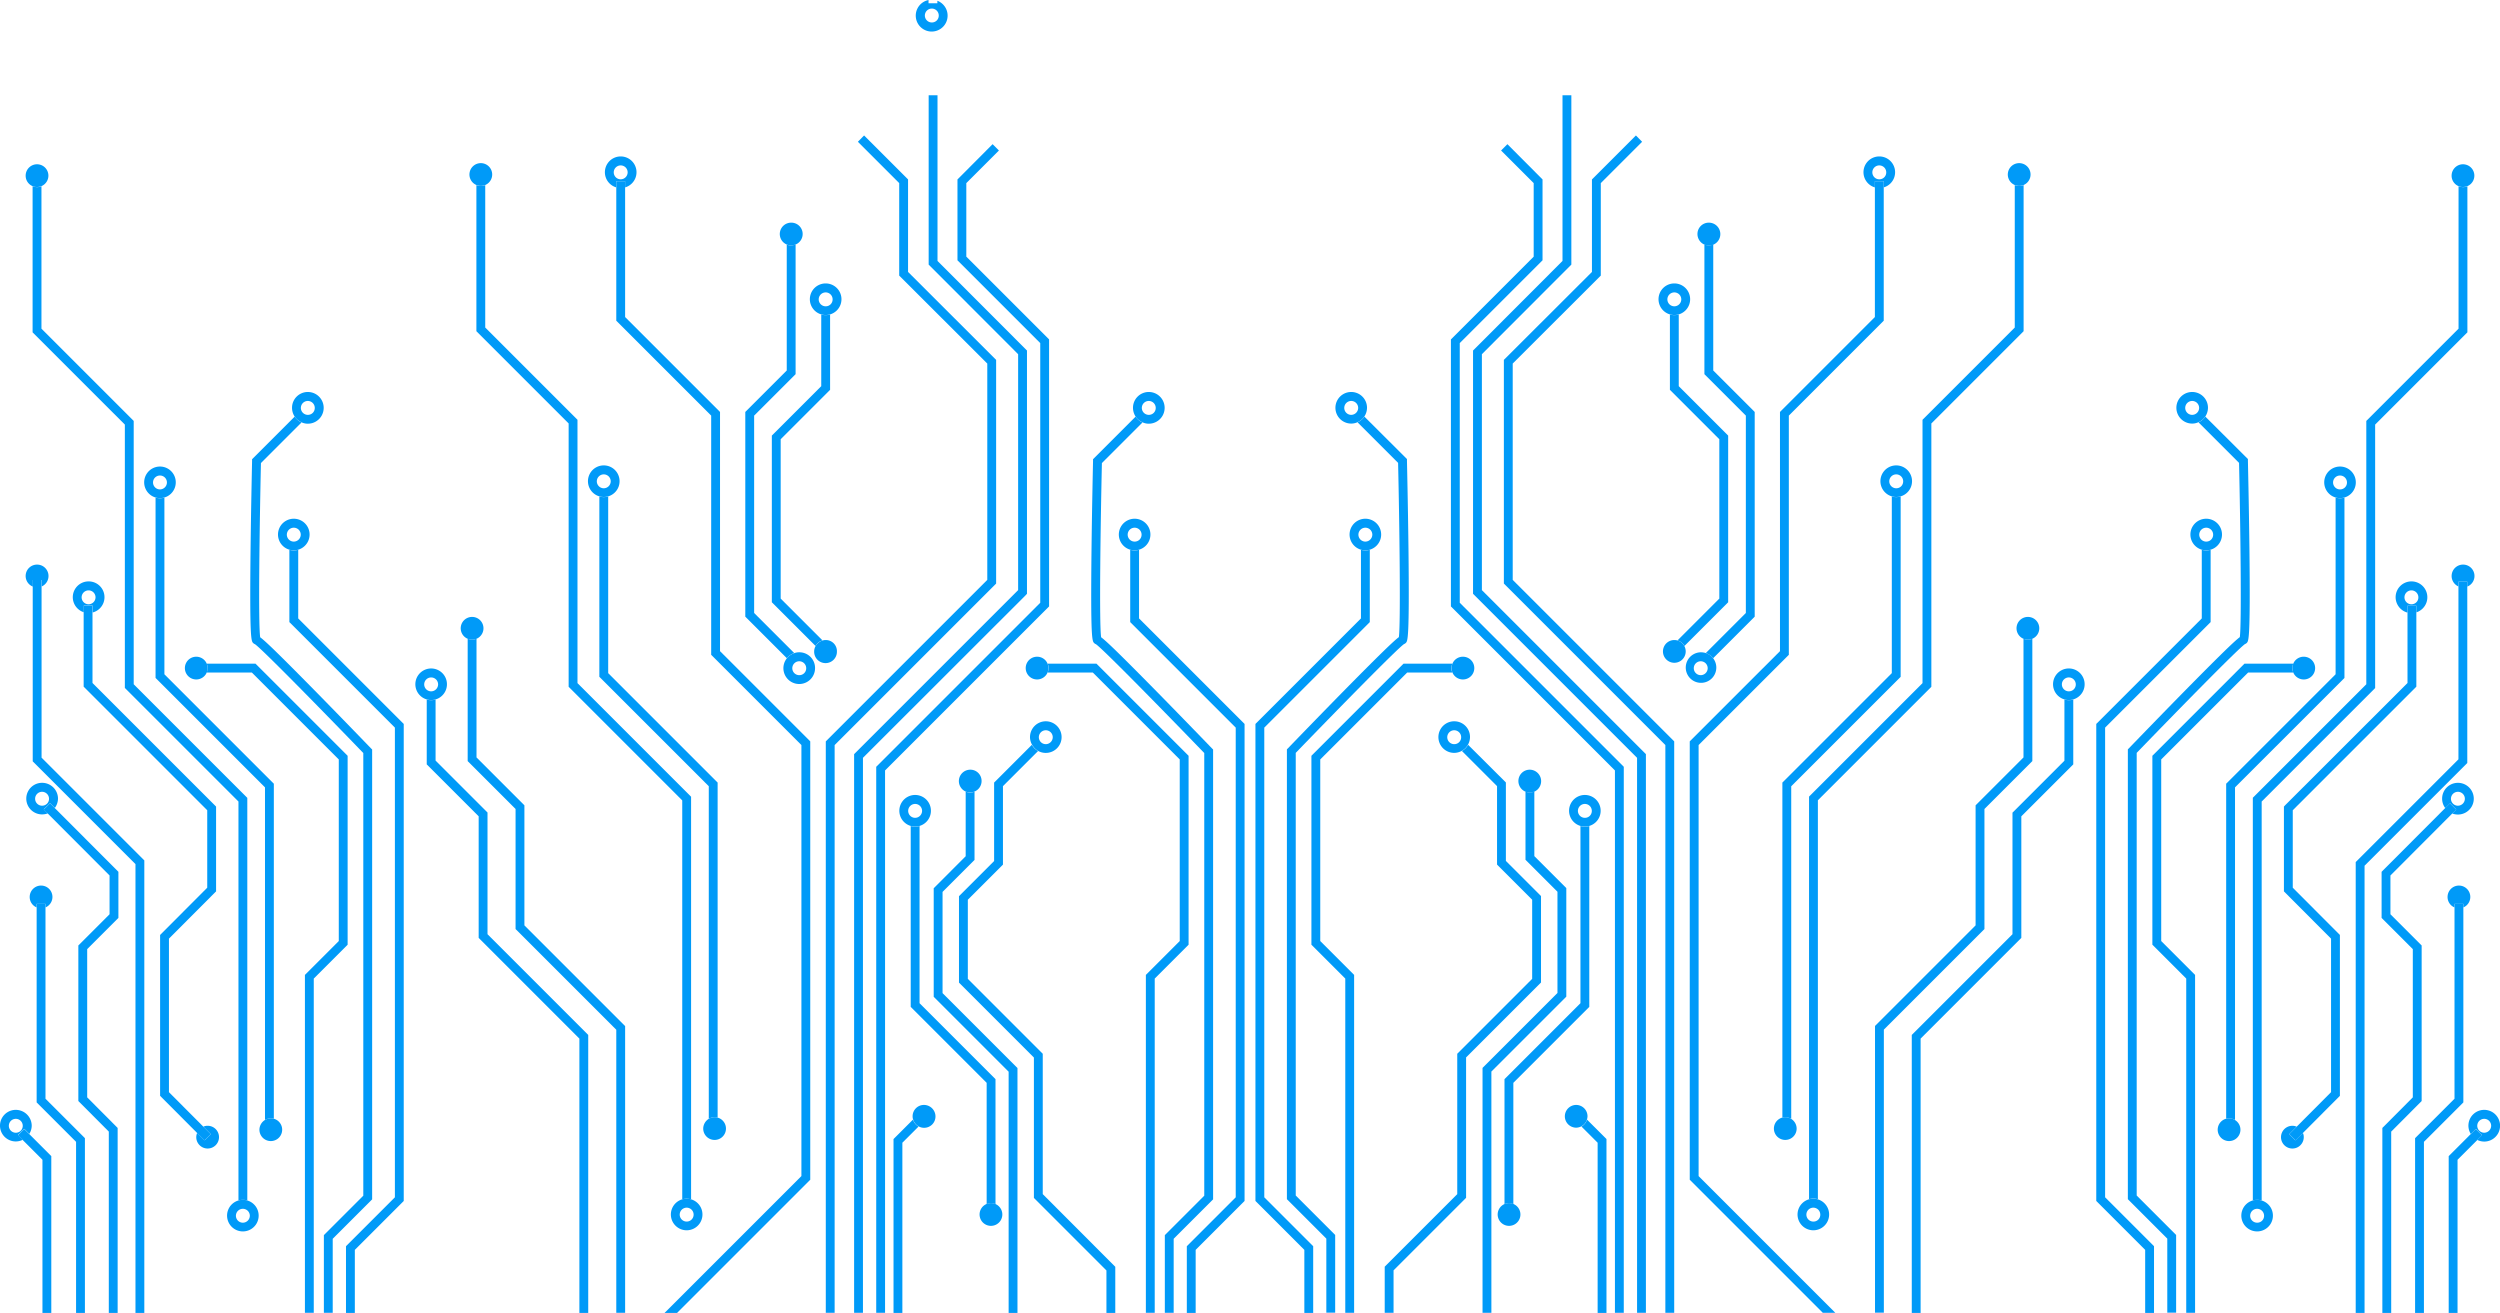<svg xmlns="http://www.w3.org/2000/svg" width="700.723" height="368" viewBox="0 0 700.723 368"><g transform="translate(-10.8 -961)"><path d="M740.127,967.3a1.948,1.948,0,1,1,1.948-1.948,1.92,1.92,0,0,1-1.948,1.948m-.885-6.3a4.463,4.463,0,1,0,2.444.213v.708h-2.479V961" transform="translate(-468.15)" fill="#009af8"/><path d="M736.821,1075.1l-9.846,9.882v22.668l23.2,23.2v72.785l-45.619,45.619-.354.354v153.044h2.479V1250.635l45.584-45.584.39-.39v-74.84l-23.2-23.2v-20.614l9.138-9.138-1.771-1.771" transform="translate(-447.807 -73.687)" fill="#009af8"/><path d="M723.354,1847l-5.455,5.455v48.736h2.479v-47.709l4.534-4.534a3.407,3.407,0,0,1-1.558-1.948" transform="translate(-456.654 -572.19)" fill="#009af8"/><path d="M733.979,1614.7a4.427,4.427,0,0,1-2.479,0v50.684l21.287,21.287v34a2.985,2.985,0,0,1,1.24-.248,3.681,3.681,0,0,1,1.24.248v-35.029l-21.287-21.287V1614.7" transform="translate(-465.438 -422.168)" fill="#009af8"/><path d="M758.661,1587.4v18.134L749.7,1614.5v30.425l21,21v67.614h2.479V1664.9l-21-21v-28.37l8.961-8.961v-19.126a3.321,3.321,0,0,1-1.2.248,3.057,3.057,0,0,1-1.275-.283" transform="translate(-477.191 -404.538)" fill="#009af8"/><path d="M790.137,1550.4l-10.59,10.59v21.995l-9.846,9.846v24.226l21,21v39.35l20.33,20.33v11.9h2.479v-12.928l-20.33-20.366V1637l-21-21v-22.172l9.846-9.846v-21.995l9.846-9.846a4.1,4.1,0,0,1-1.735-1.735" transform="translate(-490.108 -380.642)" fill="#009af8"/><path d="M710.076,1036.4H707.6v47.461l25.076,25.112V1175.1l-45.619,45.619-.354.354v156.586h2.479V1222.1l45.619-45.584.354-.39v-68.181l-25.076-25.112V1036.4" transform="translate(-436.505 -48.694)" fill="#009af8"/><path d="M675.032,1068.2l-1.736,1.771,11.582,11.582v25.927l24.687,24.651v60.637L664.3,1238.032V1398.2h2.479V1239.06l45.265-45.265V1131.1l-24.687-24.651v-25.927L675.032,1068.2" transform="translate(-422.039 -69.231)" fill="#009af8"/><path d="M612.217,1154.5v35.313L600.6,1201.43v57.378l11.653,11.653a4.469,4.469,0,0,1,2.054-1.452l-11.228-11.228v-55.324L614.7,1190.84V1154.5a3.514,3.514,0,0,1-1.24.248,2.438,2.438,0,0,1-1.24-.248" transform="translate(-380.901 -124.965)" fill="#009af8"/><path d="M637.928,1209.9a4.427,4.427,0,0,1-2.479,0v20.082L621.6,1243.831v46.717l12.255,12.255a3.2,3.2,0,0,1,1.948-1.558l-11.724-11.724v-44.663l13.849-13.849V1209.9" transform="translate(-394.463 -160.743)" fill="#009af8"/><path d="M487.579,1353.9a4.427,4.427,0,0,1-2.479,0v50.542l30.673,30.672v93.222a3.357,3.357,0,0,1,1.665-.46,3.015,3.015,0,0,1,.815.106v-93.895l-30.673-30.673V1353.9" transform="translate(-306.309 -253.74)" fill="#009af8"/><path d="M390.279,1107.5a3.223,3.223,0,0,1-2.479,0v40.944l25.856,25.856v73.813l31.841,31.842V1391.77a4.43,4.43,0,0,1,2.479,0V1278.927l-31.841-31.842v-73.812l-25.856-25.856V1107.5" transform="translate(-243.472 -94.612)" fill="#009af8"/><path d="M383.379,1466.5a2.983,2.983,0,0,1-1.24.248,3.681,3.681,0,0,1-1.24-.248v34.285l13.424,13.424v33.648l28.229,28.229v79.338h2.479v-80.365L396.8,1546.83v-33.648l-13.424-13.424V1466.5" transform="translate(-239.015 -326.459)" fill="#009af8"/><path d="M350.979,1514.6a4.427,4.427,0,0,1-2.479,0v18.17l14.557,14.557V1581.4l28.229,28.229v76.894h2.479V1608.6l-28.229-28.229v-34.108l-14.557-14.557V1514.6" transform="translate(-218.091 -357.522)" fill="#009af8"/><path d="M853.572,1486.2H839.9a2.984,2.984,0,0,1,.248,1.24,3.677,3.677,0,0,1-.248,1.24h12.644l24.368,24.368v50.9l-9.492,9.492v94.709H869.9v-93.682l9.492-9.492V1512.02l-25.82-25.82" transform="translate(-535.444 -339.181)" fill="#009af8"/><path d="M886.8,1290.7l-11.936,11.936v.5c0,.106-.283,12.432-.425,24.687-.283,25.324.177,25.785.744,26.351a1.485,1.485,0,0,0,.5.319c2.054,1.417,19.48,19.232,30.354,30.5v124.072l-11.051,11.051v21.782h2.479v-20.755l11.051-11.051v-126.09l-.354-.354c-.071-.071-7.615-7.9-15.159-15.584-10.944-11.122-14.451-14.486-15.868-15.513-.567-3.719-.177-31.381.213-48.842l11.369-11.369a4.506,4.506,0,0,1-1.913-1.629" transform="translate(-557.697 -212.925)" fill="#009af8"/><path d="M907.679,1396.1a4.426,4.426,0,0,1-2.479,0v20.26l29.575,29.575v131.651l-13.707,13.707v18.7h2.479v-17.674l13.707-13.707V1444.907l-29.575-29.575V1396.1" transform="translate(-577.615 -280.993)" fill="#009af8"/><path d="M343.927,1496.411a1.948,1.948,0,1,1,1.948-1.948,1.965,1.965,0,0,1-1.948,1.948m0-6.411a4.427,4.427,0,0,0-1.24,8.677,4.424,4.424,0,0,0,2.479,0,4.427,4.427,0,0,0-1.24-8.677" transform="translate(-212.279 -341.635)" fill="#009af8"/><path d="M546.127,1916.011a1.948,1.948,0,1,1,1.948-1.948,1.942,1.942,0,0,1-1.948,1.948m0-6.411a4.761,4.761,0,0,0-1.24.177,4.427,4.427,0,1,0,2.479,0,4.766,4.766,0,0,0-1.24-.177" transform="translate(-342.862 -612.618)" fill="#009af8"/><path d="M480.527,1335.711a1.948,1.948,0,1,1,1.948-1.948,1.965,1.965,0,0,1-1.948,1.948m0-6.411a4.427,4.427,0,0,0-1.24,8.678,4.427,4.427,0,0,0,2.479,0,4.427,4.427,0,0,0-1.24-8.678" transform="translate(-300.497 -237.853)" fill="#009af8"/><path d="M635.227,1483.611a1.948,1.948,0,1,1,1.948-1.948,1.92,1.92,0,0,1-1.948,1.948m0-6.411a3.727,3.727,0,0,0-1.417.248,4.436,4.436,0,1,0,5.844,4.215,4.392,4.392,0,0,0-4.427-4.463" transform="translate(-400.404 -333.369)" fill="#009af8"/><path d="M726.927,1596.511a1.948,1.948,0,1,1,1.948-1.948,1.965,1.965,0,0,1-1.948,1.948m0-6.411a4.427,4.427,0,0,0-1.24,8.677,4.427,4.427,0,0,0,2.479,0,4.427,4.427,0,0,0-1.24-8.677" transform="translate(-459.625 -406.281)" fill="#009af8"/><path d="M830.327,1538.211a1.948,1.948,0,1,1,1.948-1.948,1.965,1.965,0,0,1-1.948,1.948m0-6.411a4.429,4.429,0,0,0-4.427,4.427,4.328,4.328,0,0,0,.567,2.125,4.632,4.632,0,0,0,1.736,1.771,4.432,4.432,0,1,0,2.125-8.323" transform="translate(-526.402 -368.63)" fill="#009af8"/><path d="M900.627,1377.911a1.948,1.948,0,1,1,1.948-1.948,1.92,1.92,0,0,1-1.948,1.948m0-6.411a4.427,4.427,0,0,0-1.24,8.677,4.427,4.427,0,0,0,2.479,0,4.427,4.427,0,0,0-1.24-8.677" transform="translate(-571.803 -265.106)" fill="#009af8"/><path d="M911.827,1277.611a1.948,1.948,0,1,1,1.948-1.948,1.92,1.92,0,0,1-1.948,1.948m0-6.411a4.429,4.429,0,0,0-4.427,4.427,4.541,4.541,0,0,0,.744,2.479,4.429,4.429,0,0,0,1.913,1.594,4.185,4.185,0,0,0,1.771.39,4.445,4.445,0,0,0,0-8.89" transform="translate(-579.036 -200.331)" fill="#009af8"/><path d="M656.127,1191.711a1.948,1.948,0,1,1,1.948-1.948,1.92,1.92,0,0,1-1.948,1.948m0-6.411a4.427,4.427,0,0,0-1.24,8.678,4.427,4.427,0,0,0,2.479,0,4.427,4.427,0,0,0-1.24-8.678" transform="translate(-413.902 -144.856)" fill="#009af8"/><path d="M493.927,1091.211a1.948,1.948,0,1,1,1.948-1.948,1.965,1.965,0,0,1-1.948,1.948m0-6.411a4.427,4.427,0,0,0-1.24,8.678v-1.771h2.479v1.771a4.427,4.427,0,0,0-1.24-8.678" transform="translate(-309.151 -79.952)" fill="#009af8"/><path d="M378.588,1449.2a3.189,3.189,0,0,0-1.24,6.127,3.223,3.223,0,0,0,2.479,0,3.189,3.189,0,0,0-1.24-6.127" transform="translate(-235.464 -315.286)" fill="#009af8"/><path d="M385.488,1090.1a3.189,3.189,0,0,0-1.24,6.127,3.223,3.223,0,0,0,2.479,0,3.189,3.189,0,0,0-1.24-6.127" transform="translate(-239.92 -83.374)" fill="#009af8"/><path d="M631.088,1137.2a3.189,3.189,0,0,0-1.24,6.127,3.223,3.223,0,0,0,2.479,0,3.181,3.181,0,0,0-1.24-6.127" transform="translate(-398.531 -113.792)" fill="#009af8"/><path d="M658.323,1467.5a2.444,2.444,0,0,0-.885.142,3.3,3.3,0,0,0-1.948,1.558,3.14,3.14,0,0,0-.39,1.523,3.188,3.188,0,1,0,6.375,0,3.11,3.11,0,0,0-3.152-3.223" transform="translate(-416.097 -327.104)" fill="#009af8"/><path d="M772.788,1570.1a3.2,3.2,0,0,0-1.275,6.127,3.035,3.035,0,0,0,1.275.248,2.718,2.718,0,0,0,1.2-.248,3.185,3.185,0,0,0,1.983-2.975,3.145,3.145,0,0,0-3.188-3.152" transform="translate(-490.043 -393.365)" fill="#009af8"/><path d="M825.688,1480.7a3.188,3.188,0,1,0,2.94,4.427,3.223,3.223,0,0,0,0-2.479,3.159,3.159,0,0,0-2.94-1.948" transform="translate(-524.207 -335.629)" fill="#009af8"/><path d="M188.072,1486.2H174.4a2.984,2.984,0,0,1,.248,1.24,3.679,3.679,0,0,1-.248,1.24h12.644l24.368,24.368v50.9l-9.492,9.492v94.709H204.4v-93.682l9.492-9.492V1512.02l-25.82-25.82" transform="translate(-105.655 -339.181)" fill="#009af8"/><path d="M221.3,1290.7l-11.936,11.936v.5c0,.106-.283,12.432-.425,24.687-.283,25.324.177,25.785.744,26.351a1.484,1.484,0,0,0,.5.319c2.054,1.417,19.48,19.232,30.354,30.5v124.072l-11.051,11.051v21.782h2.479v-20.755l11.051-11.051v-126.09l-.354-.354c-.071-.071-7.615-7.9-15.159-15.584-10.944-11.122-14.451-14.486-15.868-15.513-.567-3.719-.177-31.381.212-48.842l11.369-11.369a4.726,4.726,0,0,1-1.913-1.629" transform="translate(-127.908 -212.925)" fill="#009af8"/><path d="M242.279,1396.1a4.427,4.427,0,0,1-2.479,0v20.26l29.575,29.575v131.651l-13.707,13.707v18.7h2.479v-17.674l13.707-13.707V1444.907l-29.575-29.575V1396.1" transform="translate(-147.891 -280.993)" fill="#009af8"/><path d="M235.227,1377.911a1.948,1.948,0,1,1,1.948-1.948,1.965,1.965,0,0,1-1.948,1.948m0-6.411a4.427,4.427,0,0,0-1.24,8.677,4.427,4.427,0,0,0,2.479,0,4.427,4.427,0,0,0-1.24-8.677" transform="translate(-142.079 -265.106)" fill="#009af8"/><path d="M246.327,1277.611a1.948,1.948,0,1,1,1.948-1.948,1.92,1.92,0,0,1-1.948,1.948m0-6.411a4.429,4.429,0,0,0-4.427,4.427,4.541,4.541,0,0,0,.744,2.479,4.429,4.429,0,0,0,1.913,1.594,4.184,4.184,0,0,0,1.771.39,4.445,4.445,0,0,0,0-8.89" transform="translate(-149.247 -200.331)" fill="#009af8"/><path d="M160.288,1480.7a3.188,3.188,0,1,0,2.94,4.427,2.983,2.983,0,0,0,.248-1.24,3.68,3.68,0,0,0-.248-1.24,3.2,3.2,0,0,0-2.94-1.948" transform="translate(-94.482 -335.629)" fill="#009af8"/><path d="M789.188,1913.1a3.681,3.681,0,0,0-1.24.248,3.188,3.188,0,1,0,2.479,0,3.359,3.359,0,0,0-1.24-.248" transform="translate(-500.634 -614.879)" fill="#009af8"/><path d="M736.188,1835.4a3.174,3.174,0,0,0-3.188,3.188,2.444,2.444,0,0,0,.142.885,3.3,3.3,0,0,0,1.558,1.948,3.139,3.139,0,0,0,1.523.39,3.174,3.174,0,0,0,3.188-3.188,3.235,3.235,0,0,0-3.223-3.223" transform="translate(-466.406 -564.699)" fill="#009af8"/><path d="M570.523,1845.1a3.354,3.354,0,0,0-1.665.46,3.245,3.245,0,0,0-1.558,2.727,3.188,3.188,0,1,0,4-3.081,2.592,2.592,0,0,0-.779-.106" transform="translate(-359.395 -570.964)" fill="#009af8"/><path d="M136.379,1354.8a4.427,4.427,0,0,1-2.479,0v50.542l30.673,30.673v93.222a3.354,3.354,0,0,1,1.665-.46,3.02,3.02,0,0,1,.815.106v-93.895l-30.673-30.673V1354.8" transform="translate(-79.5 -254.321)" fill="#009af8"/><path d="M39.079,1108.4a2.983,2.983,0,0,1-1.24.248,3.678,3.678,0,0,1-1.24-.248v40.944L62.456,1175.2v73.813L94.3,1280.854V1392.67a4.427,4.427,0,0,1,2.479,0V1279.826l-31.841-31.841v-73.813l-25.856-25.856V1108.4" transform="translate(-16.662 -95.193)" fill="#009af8"/><path d="M194.927,1916.911a1.948,1.948,0,1,1,1.948-1.948,1.965,1.965,0,0,1-1.948,1.948m0-6.411a4.761,4.761,0,0,0-1.24.177,4.427,4.427,0,1,0,2.479,0,4.985,4.985,0,0,0-1.24-.177" transform="translate(-116.053 -613.2)" fill="#009af8"/><path d="M15.227,1845.711a1.948,1.948,0,1,1,1.948-1.948,1.92,1.92,0,0,1-1.948,1.948m0-6.411a4.427,4.427,0,0,0,0,8.855,4.507,4.507,0,0,0,1.948-.46l-1.346-1.346,1.771-1.736,1.417,1.417a4.4,4.4,0,0,0,.673-2.338,4.476,4.476,0,0,0-4.463-4.392" transform="translate(0 -567.218)" fill="#009af8"/><path d="M36.027,1586.911a1.948,1.948,0,0,1,0-3.9,1.965,1.965,0,0,1,1.948,1.948,1.92,1.92,0,0,1-1.948,1.948m0-6.411a4.427,4.427,0,0,0,0,8.855,4.71,4.71,0,0,0,1.594-.283l-1.133-1.133,1.771-1.736,1.346,1.346a4.6,4.6,0,0,0,.885-2.656,4.452,4.452,0,0,0-4.463-4.392" transform="translate(-13.433 -400.081)" fill="#009af8"/><path d="M129.327,1336.611a1.948,1.948,0,1,1,1.948-1.948,1.965,1.965,0,0,1-1.948,1.948m0-6.411a4.427,4.427,0,0,0-1.24,8.677,4.427,4.427,0,0,0,2.479,0,4.427,4.427,0,0,0-1.24-8.677" transform="translate(-73.687 -238.434)" fill="#009af8"/><path d="M72.827,1427.511a1.948,1.948,0,1,1,1.948-1.948,1.965,1.965,0,0,1-1.948,1.948m0-6.411a4.426,4.426,0,0,0-1.346,8.642v-1.877h2.479v1.948a4.426,4.426,0,0,0-1.133-8.713" transform="translate(-37.199 -297.139)" fill="#009af8"/><path d="M34.288,1091a3.2,3.2,0,0,0-3.188,3.188,3.159,3.159,0,0,0,1.948,2.94,2.983,2.983,0,0,0,1.24.248,3.681,3.681,0,0,0,1.24-.248,3.189,3.189,0,0,0-1.24-6.127" transform="translate(-13.11 -83.956)" fill="#009af8"/><path d="M219.323,1846a3.354,3.354,0,0,0-1.665.46,3.246,3.246,0,0,0-1.558,2.727,3.188,3.188,0,1,0,4-3.082,2.592,2.592,0,0,0-.779-.106" transform="translate(-132.585 -571.545)" fill="#009af8"/><path d="M169.288,1851.9a2.718,2.718,0,0,0-1.2.248l2.09,2.09-1.736,1.736-2.09-2.09a3.48,3.48,0,0,0-.248,1.2,3.188,3.188,0,1,0,3.188-3.188" transform="translate(-100.295 -575.355)" fill="#009af8"/><path d="M37.488,1661.8a3.2,3.2,0,0,0-3.188,3.188,3.159,3.159,0,0,0,1.948,2.94v-.992h2.479v.992a3.189,3.189,0,0,0-1.24-6.127" transform="translate(-15.177 -452.586)" fill="#009af8"/><path d="M34.288,1407.8a3.193,3.193,0,0,0-1.169,6.163v-1.842H35.6v1.806a3.2,3.2,0,0,0-1.31-6.127" transform="translate(-13.11 -288.549)" fill="#009af8"/><path d="M39.179,1420H36.7v50.826l28.8,28.8v125.807h2.479V1498.594l-28.8-28.8V1420" transform="translate(-16.727 -296.428)" fill="#009af8"/><path d="M47.171,1596.7l-1.771,1.771,1.133,1.1,17.32,17.355V1627.8l-8.748,8.748v43.6l8.536,8.571v50.826H66.12v-51.853l-8.536-8.571v-41.546l8.748-8.748V1615.9l-17.816-17.851-1.346-1.346" transform="translate(-22.345 -410.543)" fill="#009af8"/><path d="M42.279,1676.3H39.8v55.643l11.051,11.051v47.957H53.33v-48.984l-11.051-11.051V1676.3" transform="translate(-18.729 -461.95)" fill="#009af8"/><path d="M26.771,1854.5,25,1856.236l1.346,1.346,5.525,5.525v42.927h2.479V1862.08l-6.163-6.163-1.417-1.417" transform="translate(-9.171 -577.034)" fill="#009af8"/><path d="M79.479,1440.3H77V1463l34.639,34.639v21.712L98.428,1532.6v45.088l10.342,10.378,2.09,2.09,1.771-1.736-2.09-2.09-9.634-9.669v-43.034l13.211-13.247v-23.766l-34.639-34.639V1440.3" transform="translate(-42.753 -309.538)" fill="#009af8"/><path d="M1174.832,1075.1l-1.771,1.771,9.138,9.138v20.614l-23.2,23.2v74.84l45.974,45.973v152.017h2.479V1249.608l-45.974-45.974v-72.785l23.2-23.2v-22.668l-9.846-9.882" transform="translate(-741.523 -73.687)" fill="#009af8"/><path d="M1263.858,1847a3.3,3.3,0,0,1-1.558,1.948l4.534,4.534v47.709h2.479v-48.736l-5.454-5.455" transform="translate(-808.235 -572.19)" fill="#009af8"/><path d="M1225.166,1614.7a4.427,4.427,0,0,1-2.479,0v49.657l-21.287,21.287v35.029a2.985,2.985,0,0,1,1.24-.248,3.682,3.682,0,0,1,1.24.248v-34l21.287-21.287V1614.7" transform="translate(-768.905 -422.168)" fill="#009af8"/><path d="M1198.522,1587.4a3.038,3.038,0,0,1-1.275.248,2.719,2.719,0,0,1-1.2-.248v19.126l8.961,8.961v28.37l-21,21V1733.5h2.479v-67.614l21-21V1614.46l-8.961-8.961v-18.1" transform="translate(-757.668 -404.538)" fill="#009af8"/><path d="M1129.976,1550.4a4.308,4.308,0,0,1-1.736,1.735l9.846,9.846v21.995l9.846,9.846V1616l-21,21v39.35l-20.33,20.33v12.928h2.479v-11.9l20.33-20.33v-39.35l21-21V1592.8l-9.846-9.846v-21.995l-10.59-10.555" transform="translate(-707.682 -380.642)" fill="#009af8"/><path d="M1204.056,1036.4h-2.479v46.434l-25.076,25.112v68.181l45.974,45.973v155.559h2.479V1221.073l-45.973-45.973v-66.127l25.076-25.112V1036.4" transform="translate(-752.824 -48.694)" fill="#009af8"/><path d="M1237.913,1068.2l-12.326,12.326v25.927L1200.9,1131.1v62.691l45.265,45.265V1398.2h2.479V1238.032l-45.265-45.265v-60.637l24.687-24.651v-25.927l11.582-11.582-1.735-1.771" transform="translate(-768.582 -69.231)" fill="#009af8"/><path d="M1362.079,1154.5a3.223,3.223,0,0,1-2.479,0v36.34l11.617,11.617v55.324l-11.228,11.228a4.471,4.471,0,0,1,2.054,1.452l11.653-11.653V1201.43l-11.617-11.617V1154.5" transform="translate(-871.073 -124.965)" fill="#009af8"/><path d="M1334.779,1209.9a4.427,4.427,0,0,1-2.479,0v21.109l13.849,13.849v44.663l-11.724,11.724a3.3,3.3,0,0,1,1.948,1.558l12.255-12.255v-46.717l-13.849-13.849V1209.9" transform="translate(-853.442 -160.743)" fill="#009af8"/><path d="M1454.452,1353.9a4.426,4.426,0,0,1-2.479,0v49.515l-30.318,30.318-.354.354v93.9a3.02,3.02,0,0,1,.815-.106,3.355,3.355,0,0,1,1.665.46v-93.222L1454.1,1404.8l.354-.354V1353.9" transform="translate(-910.92 -253.74)" fill="#009af8"/><path d="M1502.541,1107.5a3.223,3.223,0,0,1-2.479,0v39.917l-25.856,25.856v73.813l-31.452,31.452-.354.354v112.844a4.43,4.43,0,0,1,2.479,0V1279.918l31.452-31.452.354-.354V1174.3l25.856-25.856V1107.5" transform="translate(-924.546 -94.612)" fill="#009af8"/><path d="M1538.7,1466.5a3.223,3.223,0,0,1-2.479,0v33.258l-13.424,13.424v33.648l-27.839,27.839-.354.354v80.365h2.479V1576.05l27.839-27.839.354-.354v-33.648l13.424-13.424V1466.5" transform="translate(-958.258 -326.459)" fill="#009af8"/><path d="M1568.965,1514.6a4.426,4.426,0,0,1-2.479,0v17.143l-14.557,14.557v34.073l-27.875,27.874-.354.354v77.921h2.479v-76.894l27.875-27.875.354-.354v-34.073l14.557-14.557V1514.6" transform="translate(-977.051 -357.522)" fill="#009af8"/><path d="M1088.092,1486.2H1074.42l-25.82,25.82v52.951l9.492,9.492v93.682h2.479v-94.709l-9.492-9.492v-50.9l24.368-24.368h12.644a2.983,2.983,0,0,1-.248-1.24,3.682,3.682,0,0,1,.248-1.24" transform="translate(-670.225 -339.181)" fill="#009af8"/><path d="M1050.912,1290.7a4.428,4.428,0,0,1-1.913,1.594l11.369,11.369c.39,17.461.744,45.123.213,48.842-1.381,1.027-4.923,4.392-15.868,15.513-7.58,7.721-15.088,15.513-15.159,15.584l-.354.354v126.09l11.051,11.051v20.755h2.479v-21.782l-11.051-11.051V1384.949c10.874-11.263,28.3-29.079,30.354-30.5a1.486,1.486,0,0,0,.5-.319c.531-.567,1.027-1.027.744-26.352-.142-12.255-.425-24.581-.425-24.687v-.5l-11.936-11.9" transform="translate(-657.696 -212.925)" fill="#009af8"/><path d="M1036.354,1396.1a4.427,4.427,0,0,1-2.479,0v19.232l-29.22,29.22-.354.354v133.706l13.707,13.707v17.674h2.479v-18.7l-13.707-13.707V1445.934l29.22-29.22.354-.354V1396.1" transform="translate(-641.615 -280.993)" fill="#009af8"/><path d="M1639.927,1496.411a1.948,1.948,0,0,1,0-3.9,1.965,1.965,0,0,1,1.948,1.948,1.92,1.92,0,0,1-1.948,1.948m0-6.411a4.427,4.427,0,0,0-1.24,8.677,4.423,4.423,0,0,0,2.479,0,4.427,4.427,0,0,0-1.24-8.677" transform="translate(-1049.253 -341.635)" fill="#009af8"/><path d="M1437.727,1916.011a1.948,1.948,0,1,1,1.948-1.948,1.9,1.9,0,0,1-1.948,1.948m0-6.411a4.76,4.76,0,0,0-1.24.177,4.427,4.427,0,1,0,2.479,0,4.766,4.766,0,0,0-1.24-.177" transform="translate(-918.669 -612.618)" fill="#009af8"/><path d="M1503.327,1335.711a1.948,1.948,0,1,1,1.948-1.948,1.92,1.92,0,0,1-1.948,1.948m0-6.411a4.427,4.427,0,0,0-1.24,8.678,4.427,4.427,0,0,0,2.479,0,4.427,4.427,0,0,0-1.24-8.678" transform="translate(-961.035 -237.853)" fill="#009af8"/><path d="M1348.627,1483.611a1.948,1.948,0,1,1,1.948-1.948,1.965,1.965,0,0,1-1.948,1.948m0-6.411a4.281,4.281,0,1,0,1.417.213,4.731,4.731,0,0,0-1.417-.213" transform="translate(-861.127 -333.369)" fill="#009af8"/><path d="M1256.927,1596.511a1.948,1.948,0,1,1,1.948-1.948,1.92,1.92,0,0,1-1.948,1.948m0-6.411a4.427,4.427,0,0,0-1.24,8.677,4.426,4.426,0,0,0,2.479,0,4.427,4.427,0,0,0-1.24-8.677" transform="translate(-801.906 -406.281)" fill="#009af8"/><path d="M1153.527,1538.211a1.948,1.948,0,1,1,1.948-1.948,1.92,1.92,0,0,1-1.948,1.948m0-6.411a4.427,4.427,0,0,0,0,8.855,4.485,4.485,0,0,0,3.861-2.3,4.431,4.431,0,0,0,.567-2.125,4.384,4.384,0,0,0-4.427-4.427" transform="translate(-735.129 -368.63)" fill="#009af8"/><path d="M1083.227,1377.911a1.948,1.948,0,1,1,1.948-1.948,1.965,1.965,0,0,1-1.948,1.948m0-6.411a4.427,4.427,0,0,0-1.24,8.677,4.426,4.426,0,0,0,2.479,0,4.427,4.427,0,0,0-1.24-8.677" transform="translate(-689.729 -265.106)" fill="#009af8"/><path d="M1072.027,1277.611a1.948,1.948,0,1,1,1.948-1.948,1.965,1.965,0,0,1-1.948,1.948m0-6.411a4.427,4.427,0,1,0,0,8.855,4.184,4.184,0,0,0,1.771-.39,4.43,4.43,0,0,0,1.913-1.594,4.54,4.54,0,0,0,.744-2.479,4.422,4.422,0,0,0-4.427-4.392" transform="translate(-682.495 -200.331)" fill="#009af8"/><path d="M1327.727,1191.711a1.948,1.948,0,1,1,1.948-1.948,1.965,1.965,0,0,1-1.948,1.948m0-6.411a4.427,4.427,0,0,0-1.24,8.678,4.426,4.426,0,0,0,2.479,0,4.427,4.427,0,0,0-1.24-8.678" transform="translate(-847.63 -144.856)" fill="#009af8"/><path d="M1489.927,1091.211a1.948,1.948,0,1,1,1.948-1.948,1.92,1.92,0,0,1-1.948,1.948m0-6.411a4.427,4.427,0,0,0-1.24,8.678v-1.771h2.479v1.771a4.427,4.427,0,0,0-1.24-8.678" transform="translate(-952.381 -79.952)" fill="#009af8"/><path d="M1609.788,1449.2a3.189,3.189,0,0,0-1.24,6.127,3.223,3.223,0,0,0,2.479,0,3.189,3.189,0,0,0-1.24-6.127" transform="translate(-1030.589 -315.286)" fill="#009af8"/><path d="M1602.888,1090.1a3.189,3.189,0,0,0-1.24,6.127,3.223,3.223,0,0,0,2.479,0,3.189,3.189,0,0,0-1.24-6.127" transform="translate(-1026.133 -83.374)" fill="#009af8"/><path d="M1357.288,1137.2a3.174,3.174,0,0,0-3.188,3.188,3.222,3.222,0,0,0,1.984,2.975,3.223,3.223,0,0,0,2.479,0,3.211,3.211,0,0,0-1.275-6.163" transform="translate(-867.521 -113.792)" fill="#009af8"/><path d="M1329.988,1467.5a3.188,3.188,0,1,0,3.188,3.188,3.246,3.246,0,0,0-.39-1.523,3.2,3.2,0,0,0-1.948-1.558,3.29,3.29,0,0,0-.85-.106" transform="translate(-849.89 -327.104)" fill="#009af8"/><path d="M1215.588,1570.1a3.174,3.174,0,0,0-3.188,3.188,3.222,3.222,0,0,0,1.984,2.975,3.317,3.317,0,0,0,1.2.248,3.711,3.711,0,0,0,1.275-.248,3.22,3.22,0,0,0-1.275-6.163" transform="translate(-776.009 -393.365)" fill="#009af8"/><path d="M1162.688,1480.7a3.159,3.159,0,0,0-2.94,1.948,3.223,3.223,0,0,0,0,2.479,3.189,3.189,0,1,0,2.94-4.427" transform="translate(-741.846 -335.629)" fill="#009af8"/><path d="M1753.592,1486.2H1739.92l-25.82,25.82v52.951l9.492,9.492v93.682h2.479v-94.709l-9.492-9.492v-50.9l24.368-24.368h12.644a3.224,3.224,0,0,1,0-2.479" transform="translate(-1100.014 -339.181)" fill="#009af8"/><path d="M1716.411,1290.7a4.428,4.428,0,0,1-1.913,1.594l11.369,11.369c.39,17.461.744,45.123.213,48.842-1.381,1.027-4.923,4.392-15.868,15.513-7.58,7.721-15.088,15.513-15.159,15.584l-.354.354v126.09l11.051,11.051v20.755h2.479v-21.782l-11.051-11.051V1384.949c10.874-11.263,28.3-29.079,30.354-30.5a1.486,1.486,0,0,0,.5-.319c.531-.567,1.027-1.027.744-26.352-.142-12.255-.425-24.581-.425-24.687v-.5l-11.936-11.9" transform="translate(-1087.485 -212.925)" fill="#009af8"/><path d="M1701.754,1396.1a4.426,4.426,0,0,1-2.479,0v19.232l-29.22,29.22-.354.354v133.706l13.707,13.707v17.674h2.479v-18.7l-13.707-13.707V1445.934l29.22-29.22.354-.354V1396.1" transform="translate(-1071.339 -280.993)" fill="#009af8"/><path d="M1748.627,1377.911a1.948,1.948,0,1,1,1.948-1.948,1.92,1.92,0,0,1-1.948,1.948m0-6.411a4.427,4.427,0,0,0-1.24,8.677,4.426,4.426,0,0,0,2.479,0,4.427,4.427,0,0,0-1.24-8.677" transform="translate(-1119.453 -265.106)" fill="#009af8"/><path d="M1737.527,1277.611a1.948,1.948,0,1,1,1.948-1.948,1.965,1.965,0,0,1-1.948,1.948m0-6.411a4.427,4.427,0,0,0,0,8.855,4.184,4.184,0,0,0,1.771-.39,4.429,4.429,0,0,0,1.913-1.594,4.541,4.541,0,0,0,.744-2.479,4.422,4.422,0,0,0-4.427-4.392" transform="translate(-1112.284 -200.331)" fill="#009af8"/><path d="M1828.088,1480.7a3.159,3.159,0,0,0-2.94,1.948,2.985,2.985,0,0,0-.248,1.24,3.68,3.68,0,0,0,.248,1.24,3.189,3.189,0,1,0,2.94-4.427" transform="translate(-1171.57 -335.629)" fill="#009af8"/><path d="M1199.188,1913.1a3.682,3.682,0,0,0-1.24.248,3.188,3.188,0,1,0,2.479,0,3.682,3.682,0,0,0-1.24-.248" transform="translate(-765.418 -614.879)" fill="#009af8"/><path d="M1252.188,1835.4a3.188,3.188,0,0,0,0,6.375,3.243,3.243,0,0,0,1.523-.39,3.2,3.2,0,0,0,1.558-1.948,3.556,3.556,0,0,0,.142-.885,3.2,3.2,0,0,0-3.223-3.152" transform="translate(-799.646 -564.699)" fill="#009af8"/><path d="M1417.788,1845.1a3.02,3.02,0,0,0-.815.106,3.187,3.187,0,1,0,4,3.081,3.217,3.217,0,0,0-3.188-3.188" transform="translate(-906.593 -570.964)" fill="#009af8"/><path d="M1803.173,1354.8v49.515l-30.318,30.318-.354.354v93.895a3.02,3.02,0,0,1,.815-.106,3.354,3.354,0,0,1,1.665.46v-93.222L1805.3,1405.7l.354-.354V1354.8a4.761,4.761,0,0,1-1.24.177,4.991,4.991,0,0,1-1.24-.177" transform="translate(-1137.729 -254.321)" fill="#009af8"/><path d="M1853.741,1108.4a2.984,2.984,0,0,1-1.24.248,3.677,3.677,0,0,1-1.24-.248v39.917l-25.856,25.856v73.813l-31.452,31.452-.354.354V1392.67a4.426,4.426,0,0,1,2.479,0V1280.854l31.452-31.452.354-.354V1175.2l25.856-25.856V1108.4" transform="translate(-1151.356 -95.193)" fill="#009af8"/><path d="M1788.927,1916.911a1.948,1.948,0,1,1,1.948-1.948,1.92,1.92,0,0,1-1.948,1.948m0-6.411a4.761,4.761,0,0,0-1.24.177,4.427,4.427,0,1,0,2.479,0,4.552,4.552,0,0,0-1.24-.177" transform="translate(-1145.479 -613.2)" fill="#009af8"/><path d="M1968.627,1845.711a1.948,1.948,0,1,1,1.948-1.948,1.965,1.965,0,0,1-1.948,1.948m0-6.411a4.421,4.421,0,0,0-3.754,6.765l1.417-1.417,1.736,1.736-1.346,1.346a4.5,4.5,0,0,0,1.948.46,4.445,4.445,0,0,0,0-8.89" transform="translate(-1261.531 -567.218)" fill="#009af8"/><path d="M1947.827,1586.911a1.948,1.948,0,1,1,1.948-1.948,1.965,1.965,0,0,1-1.948,1.948m0-6.411a4.429,4.429,0,0,0-4.427,4.427,4.357,4.357,0,0,0,.885,2.656l1.346-1.346,1.736,1.736-1.133,1.133a4.711,4.711,0,0,0,1.594.283,4.445,4.445,0,0,0,0-8.89" transform="translate(-1248.099 -400.081)" fill="#009af8"/><path d="M1854.527,1336.611a1.948,1.948,0,1,1,1.948-1.948,1.92,1.92,0,0,1-1.948,1.948m0-6.411a4.427,4.427,0,0,0-1.24,8.677,4.427,4.427,0,0,0,2.479,0,4.427,4.427,0,0,0-1.24-8.677" transform="translate(-1187.844 -238.434)" fill="#009af8"/><path d="M1911.027,1427.511a1.948,1.948,0,1,1,1.948-1.948,1.92,1.92,0,0,1-1.948,1.948m0-6.411a4.429,4.429,0,0,0-4.427,4.427,4.484,4.484,0,0,0,3.329,4.321V1427.9h2.479v1.877a4.446,4.446,0,0,0-1.381-8.678" transform="translate(-1224.333 -297.139)" fill="#009af8"/><path d="M1954.088,1091a3.2,3.2,0,0,0-3.188,3.188,3.158,3.158,0,0,0,1.948,2.94,2.983,2.983,0,0,0,1.24.248,3.682,3.682,0,0,0,1.24-.248,3.189,3.189,0,0,0-1.24-6.127" transform="translate(-1252.942 -83.956)" fill="#009af8"/><path d="M1768.988,1846a3.02,3.02,0,0,0-.815.106,3.188,3.188,0,1,0,4,3.082,3.155,3.155,0,0,0-1.558-2.727,2.83,2.83,0,0,0-1.629-.46" transform="translate(-1133.402 -571.545)" fill="#009af8"/><path d="M1819.088,1851.9a3.188,3.188,0,1,0,3.188,3.188,2.717,2.717,0,0,0-.248-1.2l-2.09,2.09-1.736-1.736,2.09-2.09a2.824,2.824,0,0,0-1.2-.248" transform="translate(-1165.757 -575.355)" fill="#009af8"/><path d="M1950.888,1661.8a3.2,3.2,0,0,0-3.188,3.188,3.159,3.159,0,0,0,1.948,2.94v-.992h2.479v.992a3.189,3.189,0,0,0-1.24-6.127" transform="translate(-1250.876 -452.586)" fill="#009af8"/><path d="M1954.088,1407.8a3.2,3.2,0,0,0-1.275,6.127v-1.346h2.479v1.381a3.193,3.193,0,0,0-1.2-6.163" transform="translate(-1252.942 -288.549)" fill="#009af8"/><path d="M1906.275,1421.3H1903.8v49.8l-28.441,28.441-.354.354v126.374h2.479V1500.921l28.441-28.441.354-.354V1421.3" transform="translate(-1203.925 -297.268)" fill="#009af8"/><path d="M1914.661,1596.7l-1.346,1.346L1895.5,1615.9v12.928l8.748,8.748v41.546l-8.536,8.571v51.853h2.479v-50.826l8.536-8.571v-43.6l-8.749-8.748v-10.874l17.32-17.355,1.133-1.1-1.771-1.771" transform="translate(-1217.164 -410.543)" fill="#009af8"/><path d="M1935.53,1676.3h-2.479v54.615L1922,1741.966v48.984h2.479v-47.957l11.051-11.051V1676.3" transform="translate(-1234.278 -461.95)" fill="#009af8"/><path d="M1956.18,1854.5l-1.417,1.417-6.163,6.163v43.955h2.479v-42.927l5.525-5.525,1.346-1.346-1.771-1.736" transform="translate(-1251.457 -577.034)" fill="#009af8"/><path d="M1855.319,1440.3h-2.479v21.676l-34.285,34.25-.354.39v23.766l13.211,13.247v43.034l-9.634,9.669-2.09,2.09,1.771,1.736,2.09-2.09,10.342-10.378V1532.6l-13.211-13.247v-21.712l34.285-34.285.354-.354v-22.7" transform="translate(-1167.243 -309.538)" fill="#009af8"/><path d="M1402.368,1104.4h-2.479v38.075l-26.6,26.6v67.047L1348,1261.411v122.867l37.3,37.3h3.506l-38.323-38.323V1262.438l25.289-25.289V1170.1l26.6-26.6v-39.1" transform="translate(-863.581 -92.61)" fill="#009af8"/><path d="M500.979,1104.4H498.5v39.1l26.6,26.6v67.047l25.289,25.289v120.813L512.03,1421.61h3.506l37.331-37.331V1261.411l-25.289-25.289v-67.047l-26.6-26.6V1104.4" transform="translate(-314.963 -92.61)" fill="#009af8"/></g></svg>